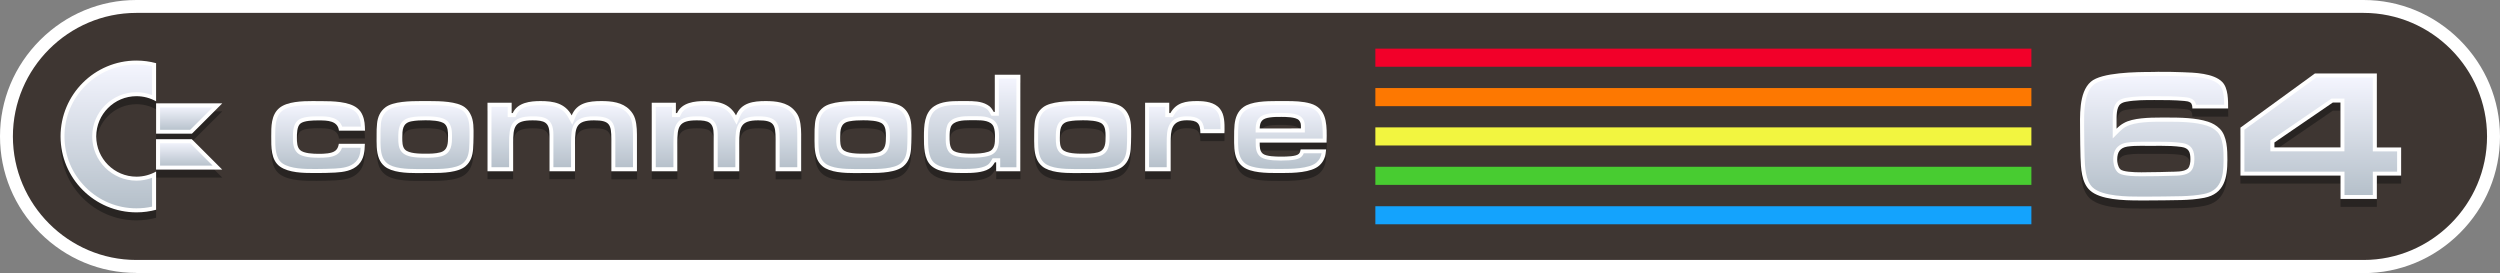<?xml version="1.0" encoding="utf-8"?>
<!-- Generator: Adobe Illustrator 25.4.1, SVG Export Plug-In . SVG Version: 6.00 Build 0)  -->
<svg version="1.1" id="Layer_1" xmlns="http://www.w3.org/2000/svg" xmlns:xlink="http://www.w3.org/1999/xlink" x="0px" y="0px"
	 viewBox="0 0 3839 419.3" style="enable-background:new 0 0 3839 419.3;" xml:space="preserve">
<rect x="0" y="0" width="3839" height="419.3" fill="#808080" stroke="none"/>
<style type="text/css">
	.st0{fill-rule:evenodd;clip-rule:evenodd;fill:#002684;}
	.st1{fill-rule:evenodd;clip-rule:evenodd;fill:#12506F;}
	.st2{fill-rule:evenodd;clip-rule:evenodd;fill:#247A5B;}
	.st3{fill-rule:evenodd;clip-rule:evenodd;fill:#36A346;}
	.st4{fill-rule:evenodd;clip-rule:evenodd;fill:#48CD31;}
	.st5{fill-rule:evenodd;clip-rule:evenodd;fill:#6AD534;}
	.st6{fill-rule:evenodd;clip-rule:evenodd;fill:#8CDD37;}
	.st7{fill-rule:evenodd;clip-rule:evenodd;fill:#AFE63A;}
	.st8{fill-rule:evenodd;clip-rule:evenodd;fill:#D1EE3D;}
	.st9{fill-rule:evenodd;clip-rule:evenodd;fill:#F3F640;}
	.st10{fill-rule:evenodd;clip-rule:evenodd;fill:#F6D730;}
	.st11{fill-rule:evenodd;clip-rule:evenodd;fill:#F9B721;}
	.st12{fill-rule:evenodd;clip-rule:evenodd;fill:#FB9811;}
	.st13{fill-rule:evenodd;clip-rule:evenodd;fill:#FE7801;}
	.st14{fill-rule:evenodd;clip-rule:evenodd;fill:#FE5C13;}
	.st15{fill-rule:evenodd;clip-rule:evenodd;fill:#FE4125;}
	.st16{fill-rule:evenodd;clip-rule:evenodd;fill:#FE2537;}
	.st17{fill-rule:evenodd;clip-rule:evenodd;fill:#14A4FE;}
	.st18{fill-rule:evenodd;clip-rule:evenodd;fill:#21AECB;}
	.st19{fill-rule:evenodd;clip-rule:evenodd;fill:#2EB998;}
	.st20{fill-rule:evenodd;clip-rule:evenodd;fill:#3BC364;}
	.st21{fill-rule:evenodd;clip-rule:evenodd;fill:#24795B;}
	.st22{fill-rule:evenodd;clip-rule:evenodd;fill:#48CC31;}
	.st23{fill-rule:evenodd;clip-rule:evenodd;fill:#6AD434;}
	.st24{fill-rule:evenodd;clip-rule:evenodd;fill:#8BDC37;}
	.st25{fill-rule:evenodd;clip-rule:evenodd;fill:#AEE53A;}
	.st26{fill-rule:evenodd;clip-rule:evenodd;fill:#D0ED3D;}
	.st27{fill-rule:evenodd;clip-rule:evenodd;fill:#F2F540;}
	.st28{fill-rule:evenodd;clip-rule:evenodd;fill:#F5D630;}
	.st29{fill-rule:evenodd;clip-rule:evenodd;fill:#F8B621;}
	.st30{fill-rule:evenodd;clip-rule:evenodd;fill:#FA9711;}
	.st31{fill-rule:evenodd;clip-rule:evenodd;fill:#FD7801;}
	.st32{fill-rule:evenodd;clip-rule:evenodd;fill:#F9500E;}
	.st33{fill-rule:evenodd;clip-rule:evenodd;fill:#F6281C;}
	.st34{fill-rule:evenodd;clip-rule:evenodd;fill:#F20029;}
	.st35{fill:#002684;}
	.st36{fill:#F20029;}
	.st37{fill:#FFFFFF;}
	.st38{fill-rule:evenodd;clip-rule:evenodd;fill:#14A3FD;}
	.st39{fill-rule:evenodd;clip-rule:evenodd;fill:#3E3632;}
	.st40{fill:#282422;}
	.st41{fill:url(#SVGID_1_);}
	.st42{fill:url(#SVGID_00000019658244697152652000000003248004911753227180_);}
	.st43{fill:url(#SVGID_00000052094665358585941070000000657533999188027285_);}
	.st44{fill:url(#SVGID_00000085931071467123729870000004106395383633443767_);}
	.st45{fill:url(#SVGID_00000000935328128357724870000014860771755204207014_);}
	.st46{fill:url(#SVGID_00000016076428963630552400000017684322414713456306_);}
	.st47{fill:url(#SVGID_00000060023721287282931280000002997777736727839363_);}
	.st48{fill:url(#SVGID_00000089546899428600133320000008673575154210545295_);}
	.st49{fill:url(#SVGID_00000016035129759926728130000017746997842417823137_);}
	.st50{fill:url(#SVGID_00000168799963015372810060000007111576529997502339_);}
	.st51{fill:url(#SVGID_00000142861333827060398100000013884507113671904433_);}
	.st52{fill:url(#SVGID_00000041978809783320520830000002444974205175409592_);}
	.st53{fill:url(#SVGID_00000036966764401079351000000012664945709371858848_);}
	.st54{fill:url(#SVGID_00000085930465635161428230000007872199127459435693_);}
	.st55{fill:url(#SVGID_00000015335800308674019350000011909060474773026751_);}
	.st56{fill:url(#SVGID_00000042699971030785256660000007099055576224947647_);}
	.st57{fill:url(#SVGID_00000115498941681648639270000007160270837400864898_);}
	.st58{fill:url(#SVGID_00000133513650669943139170000003102529627682406576_);}
	.st59{fill:url(#SVGID_00000026122811862955014980000002565611167397238444_);}
	.st60{fill:url(#SVGID_00000030473167171905000360000005339466049449207221_);}
	.st61{fill:url(#SVGID_00000172428895577874344130000000621383456873671602_);}
	.st62{fill:url(#SVGID_00000116230048253784540650000000300223099237409967_);}
	.st63{fill:url(#SVGID_00000166646792902750717330000002980596751970562446_);}
	.st64{fill:url(#SVGID_00000173121390130532810320000017990287815121557146_);}
	.st65{fill:url(#SVGID_00000147210968039927262180000002417114243365274767_);}
	.st66{fill:url(#SVGID_00000143593984930957310540000013598227230637705610_);}
	.st67{fill:url(#SVGID_00000127007416765092689430000000471684304455795622_);}
	.st68{fill:url(#SVGID_00000091718192139790585030000009427343579665583762_);}
	.st69{fill:url(#SVGID_00000107569092627963732520000002870103251342453177_);}
	.st70{fill-rule:evenodd;clip-rule:evenodd;fill:#FFFFFF;}
	.st71{fill:url(#SVGID_00000159455447408720840460000003765285072060015537_);}
	.st72{fill:url(#SVGID_00000017486736064462233990000012703936998850210704_);}
	.st73{fill:url(#SVGID_00000000215668688073640500000012973672104125836450_);}
	.st74{fill:url(#SVGID_00000034803878721887355340000009916977940209349257_);}
	.st75{fill:url(#SVGID_00000076570587181939686700000018105175326399456912_);}
	.st76{fill:url(#SVGID_00000049209292036475844290000014852566015479783304_);}
	.st77{fill:url(#SVGID_00000025400956061719367160000007943163238514748058_);}
	.st78{fill:url(#SVGID_00000066487909424374258390000001480835447082319037_);}
	.st79{fill:url(#SVGID_00000095315653266816586000000002902483709534701747_);}
	.st80{fill:url(#SVGID_00000130639016763246570490000008444555172675363223_);}
	.st81{fill:url(#SVGID_00000002370554988301449390000003143480892943282308_);}
	.st82{fill:url(#SVGID_00000116217489233512279000000015848033205480044194_);}
	.st83{fill:url(#SVGID_00000181075728276443755610000006054940792690644380_);}
	.st84{fill:url(#SVGID_00000058551080515025715420000013714349012008840588_);}
	.st85{fill:url(#SVGID_00000008121145479305728940000013840298272196798892_);}
	.st86{fill:url(#SVGID_00000134241117018894352950000005471825347751231912_);}
	.st87{fill:url(#SVGID_00000075125431332494252510000015866724876271206041_);}
	.st88{fill:url(#SVGID_00000112617050629666289690000006396162870447908262_);}
	.st89{fill:url(#SVGID_00000021838520339956497880000001912974370006109324_);}
	.st90{fill:url(#SVGID_00000080199928877602186090000007969567237067442844_);}
	.st91{fill:url(#SVGID_00000037692680216777713130000015500146212562079420_);}
	.st92{fill:url(#SVGID_00000156572012886952274270000015188865903774961805_);}
	.st93{fill:url(#SVGID_00000023283265746442512250000008479364224357778603_);}
	.st94{fill:url(#SVGID_00000094611074346391601710000012181244787894175905_);}
	.st95{fill:url(#SVGID_00000119833920761872598590000003394063008256272317_);}
	.st96{fill:url(#SVGID_00000060013761401896145720000016606668429833402756_);}
	.st97{fill:url(#SVGID_00000161610625255738031940000012688269423315553453_);}
	.st98{fill:url(#SVGID_00000165949340924549697500000001432013962445106875_);}
	.st99{fill:url(#SVGID_00000070097475329551346660000005614385499061192075_);}
	.st100{fill:#0F2166;}
	.st101{fill:#FD2537;}
</style>
<g>
	<g>
		<g>
			<path class="st70" d="M209.5,419.1c-55.8,0-108.4-21.9-148.1-61.6C21.9,317.9,0,265.3,0,209.5S21.9,101.2,61.6,61.5
				C101.3,21.9,153.8,0,209.5,0h3419.8c55.8,0,108.4,21.9,148.1,61.6s61.6,92.3,61.6,148.1s-21.9,108.4-61.6,148.1
				c-39.7,39.7-92.3,61.6-148.1,61.6H209.5V419.1z"/>
			<path id="path5_00000055697817326251641040000009980549056664600993_" class="st39" d="M3629.4,19.8
				c104.4,0,189.7,85.4,189.7,189.7l0,0c0,104.4-85.4,189.7-189.7,189.7H209.5c-104.4,0-189.7-85.4-189.7-189.7l0,0
				c0-104.4,85.4-189.7,189.7-189.7L3629.4,19.8L3629.4,19.8z"/>
			<g>
				<polygon id="polygon7_00000141413584445773947190000000301444524812215435_" class="st34" points="2112,74.7 2112,74.7 
					3119.4,74.7 3119.4,102.5 2112,102.5 				"/>
				<polygon class="st31" points="2112,135.2 2112,135.2 3119.4,135.2 3119.4,163 2112,163 				"/>
				<polygon class="st27" points="2112,195.6 2112,195.6 3119.4,195.6 3119.4,223.4 2112,223.4 				"/>
				<polygon class="st22" points="2112,256.1 2112,256.1 3119.4,256.1 3119.4,283.9 2112,283.9 				"/>
				<polygon id="polygon15_00000021829752379904631570000007853972765542602407_" class="st38" points="2112,316.7 2112,316.7 
					3119.4,316.7 3119.4,344.4 2112,344.4 				"/>
			</g>
		</g>
		<g>
			<path class="st40" d="M520.5,212.7c-1.8-16.2-19.8-15.8-32.4-15.8c-6.9,0-21.3,0.2-26.9,4.9c-5.3,4.4-5.3,16-5.3,22.2
				c0,6,0.2,14,4.9,18.4c5.6,5.3,20.9,5.8,28,5.8c4.9,0,9.6,0,14.4-0.7c9.8-1.3,15.6-4.2,17.1-14.7h40c-0.4,11.8-1.1,23.1-9.8,32
				c-9.1,9.6-23.1,11.6-35.8,12.2c-9.6,0.4-18.9,0.7-28.4,0.7c-17.1,0-41.6,0.4-56.2-9.8c-14.2-10-13.6-30.9-13.6-46.2
				c0-15.1-0.2-33.1,12.4-43.8c13.8-11.6,42.5-10.7,59.3-10.7c16.9,0,46.2-0.7,60.2,10.7c3.8,3.1,6.2,6.2,8.2,10.9
				c3.3,7.8,3.6,15.3,3.8,23.8L520.5,212.7L520.5,212.7z"/>
			<path class="st40" d="M726.6,241.1c-0.9,10.2-3.6,19.3-11.6,26.2c-13.6,11.8-45.6,10.4-62.2,10.4c-17.3,0-48,1.6-62.2-10.4
				c-4-3.3-6.4-6.9-8.4-11.6c-4.4-10.9-3.8-24.7-3.8-36.2c0-5.8,0-11.8,0.7-17.6c0.9-10,4.7-18.9,12.9-25.1
				c13.3-10.2,45.1-9.6,60.9-9.6c16,0,47.3-0.7,60.9,9.6c3.8,2.9,6.2,5.8,8.4,10c5.8,10.2,5.1,23.3,5.1,34.7
				C727.3,228,727.1,234.7,726.6,241.1z M683.1,202.7c-5.8-5.6-22.7-5.8-30-5.8c-7.1,0-14.4,0.2-21.3,1.6c-13.8,2.7-14,13.3-14,25.3
				c0,5.8-0.2,13.6,4,18c6,6.4,23.3,6.4,31.3,6.4c7.6,0,15.6,0,22.9-2c12.2-3.3,12-14.4,12-25.3C688,214.9,687.7,207.1,683.1,202.7z
				"/>
			<path class="st40" d="M938.8,275.2v-49.1c0-22.7-2.4-29.1-26.7-29.1c-27.1,0-29.1,10.7-29.1,34.9v43.3h-39.3v-49.1v-7.3
				c0-19.1-8.2-21.8-26-21.8c-28,0-29.8,10-29.8,34.9v43.3h-39.3V170.1h37.1v15.8h1.8c7.3-16.2,26.9-18.4,42.7-18.4
				c20,0,37.6,3.3,47.8,22c8-19.6,26.7-22,45.6-22c15.3,0,32.4,1.8,43.6,13.6c3.8,4,6.7,8.2,8.2,13.6c3.1,10.2,2.9,21.1,2.9,31.6
				v49.1h-39.5V275.2z"/>
			<path class="st40" d="M1191.1,275.2v-49.1c0-22.7-2.4-29.1-26.7-29.1c-27.1,0-29.1,10.7-29.1,34.9v43.3H1096v-49.1v-7.3
				c0-19.1-8.2-21.8-26-21.8c-28,0-29.8,10-29.8,34.9v43.3h-39.3V170.1h37.1v15.8h1.8c7.3-16.2,26.9-18.4,42.7-18.4
				c20,0,37.6,3.3,47.8,22c8-19.6,26.7-22,45.6-22c15.3,0,32.4,1.8,43.6,13.6c3.8,4,6.7,8.2,8.2,13.6c3.1,10.2,2.9,21.1,2.9,31.6
				v49.1h-39.5V275.2z"/>
			<path class="st40" d="M1399.1,241.1c-0.9,10.2-3.6,19.3-11.6,26.2c-13.6,11.8-45.6,10.4-62.2,10.4c-17.3,0-48,1.6-62.2-10.4
				c-4-3.3-6.4-6.9-8.4-11.6c-4.4-10.9-3.8-24.7-3.8-36.2c0-5.8,0-11.8,0.7-17.6c0.9-10,4.7-18.9,12.9-25.1
				c13.3-10.2,45.1-9.6,60.9-9.6c16,0,47.3-0.7,60.9,9.6c3.8,2.9,6.2,5.8,8.4,10c5.8,10.2,5.1,23.3,5.1,34.7
				C1399.7,228,1399.5,234.7,1399.1,241.1z M1355.5,202.7c-5.8-5.6-22.7-5.8-30-5.8c-7.1,0-14.4,0.2-21.3,1.6
				c-13.8,2.7-14,13.3-14,25.3c0,5.8-0.2,13.6,4,18c6,6.4,23.3,6.4,31.3,6.4c7.6,0,15.6,0,22.9-2c12.2-3.3,12-14.4,12-25.3
				C1360.4,214.9,1360.2,207.1,1355.5,202.7z"/>
			<path class="st40" d="M1529.8,275.2v-13.8h-2c-2.7,4.4-4.7,7.3-9.1,10c-9.8,6-26.2,6.4-37.3,6.4c-16.2,0-38.2,0.2-51.1-11.1
				c-11.6-10.2-11.3-30.4-11.3-44.7c0-16.4,0.4-36.4,15.6-46.7c13.3-8.9,32-8,47.3-8c11.6,0,24.2-0.2,34.4,5.8
				c5.1,2.9,6.9,5.8,9.8,10.9h1.6V127h39.3v148.2L1529.8,275.2L1529.8,275.2z M1525.8,206.7c-4.7-10.7-21.6-9.8-31.1-9.8
				c-9.8,0-29.6-1.1-34.4,10c-1.8,4.4-2,10.2-2,14.9c0,6.2-0.2,15.8,4.4,20.7c5.3,5.8,22.4,5.8,29.6,5.8c8,0,17.8-0.4,25.3-2.9
				c10.7-3.3,10.4-13.6,10.4-23.1C1528,217.4,1527.8,211.4,1525.8,206.7z"/>
			<path class="st40" d="M1736.4,241.1c-0.9,10.2-3.6,19.3-11.6,26.2c-13.6,11.8-45.6,10.4-62.2,10.4c-17.3,0-48,1.6-62.2-10.4
				c-4-3.3-6.4-6.9-8.4-11.6c-4.4-10.9-3.8-24.7-3.8-36.2c0-5.8,0-11.8,0.7-17.6c0.9-10,4.7-18.9,12.9-25.1
				c13.3-10.2,45.1-9.6,60.9-9.6c16,0,47.3-0.7,60.9,9.6c3.8,2.9,6.2,5.8,8.4,10c5.8,10.2,5.1,23.3,5.1,34.7
				C1737.1,228,1736.8,234.7,1736.4,241.1z M1692.8,202.7c-5.8-5.6-22.7-5.8-30-5.8c-7.1,0-14.4,0.2-21.3,1.6
				c-13.8,2.7-14,13.3-14,25.3c0,5.8-0.2,13.6,4,18c6,6.4,23.3,6.4,31.3,6.4c7.6,0,15.6,0,22.9-2c12.2-3.3,12-14.4,12-25.3
				C1697.7,214.9,1697.5,207.1,1692.8,202.7z"/>
			<path class="st40" d="M1880.2,216.7h-36.9c0-15.6-5.1-19.8-20.7-19.8c-24.2,0-24.9,15.3-24.9,34.7v43.6h-39.3V170.1h37.1v15.8
				h1.8c9.1-16.2,23.8-18.4,40.9-18.4c12.2,0,26.9,1.6,35.1,11.8c7.3,9.1,7.1,22.2,7.1,33.3C1880.4,213.8,1880.2,215.4,1880.2,216.7
				z"/>
			<path class="st40" d="M2037,231.1h-102.6c0,6-0.2,12.9,4.9,17.1c5.3,4.2,20.2,4.4,26.7,4.4c6.4,0,24.4,0.2,28.7-4.4
				c1.8-1.8,2.2-4.2,2.7-6.7h39.1c-0.9,10-2.9,17.8-10.4,24.7c-13.6,12.2-46,11.6-63.1,11.6c-15.6,0-41.6,0.2-54.5-9.8
				c-4-3.1-6.7-6.7-8.9-11.1c-4.9-10.2-4.4-22.9-4.4-33.8c0-6.7,0-13.3,0.7-19.8c1.1-10.7,4.7-20.2,13.6-26.7
				c13.8-10,41.3-9.3,57.6-9.3c14.9,0,31.1-0.4,45.6,3.8c23.3,6.9,24.9,28.2,24.9,49.3C2037.3,224,2037.3,227.6,2037,231.1z
				 M1997.7,207.1c0-4-0.2-7.1-3.1-10.2c-4.7-5.1-20.7-5.1-27.1-5.1c-6,0-12,0-17.8,0.9c-11.1,1.6-15.1,5.8-15.3,16.9h63.3V207.1z"
				/>
		</g>
		<g>
			<path class="st40" d="M3366.6,179c0-2.9-0.3-6.9-2.9-9c-2.6-2-6.6-2.3-9.5-2.6c-15-1.4-30.6-1.4-45.9-1.4
				c-14.2,0-29.5,0-43.3,2.6c-3.2,0.6-6.1,1.4-8.7,3.5c-6.6,5.2-6.1,19.7-6.1,27.2v7.5v3.2c3.5-3.5,6.9-6.4,11.3-8.7
				c16.2-9.2,48.5-8.4,66.8-8.4c19.7,0,43.6,0.3,62.4,6.4c6.9,2.3,12.7,5.5,17.9,10.7c11.6,11.3,11.8,32.9,11.8,48
				c0,27.5-4.6,52-35.3,58.1c-11.8,2.3-24,3.2-35.8,3.5c-17.3,0.3-34.4,0.6-51.7,0.6c-24.3,0-69.6,1.4-88.1-15.3
				c-13.3-11.8-14.2-35-14.7-51.4c-0.3-12.7-0.6-25.7-0.6-38.4c0-23.1-2.6-60.7,16.5-77.2c18.2-15.9,80.3-15,103.2-15
				c12.7,0,25.4,0,38.1,0.6c17.6,0.6,47.4,1.4,60.7,15c9.2,9.5,9,28.3,9,40.7h-55.1V179z M3349.9,238c-15.6-2.3-32.4-1.7-48.3-1.7
				c-11.6,0-23.4-0.6-35,1.2c-11.3,1.7-15.6,8.7-15.6,19.7c0,4.9,1.2,11.3,4.6,15c5.8,6.1,38.4,4.6,45.9,4.6
				c10.1,0,19.9-0.3,30.1-0.6c7.2-0.3,22,0.6,27.7-4.9c3.5-3.5,4-9.8,4-14.4C3363.5,246.1,3361.2,239.7,3349.9,238z"/>
			<path class="st40" d="M3649.9,281.9v35.8h-55.8v-35.8h-153.7v-73.7l114.4-83.2h95.1v113.6h37.3v43.3H3649.9z M3594.1,169.9h-11.8
				l-89.6,61.3v7.5h101.4L3594.1,169.9L3594.1,169.9z"/>
		</g>
		<g>
			<path class="st40" d="M147.8,221.8c0-34.1,27.7-61.8,61.8-61.8c10.9,0,21.2,2.9,30.1,7.9v-58.7c-9.6-2.6-19.7-4-30.1-4
				C145.2,105.3,93,157.5,93,221.8s52.2,116.6,116.6,116.6c10.4,0,20.5-1.4,30.1-4v-58.7c-8.9,5-19.2,7.9-30.1,7.9
				C175.4,283.6,147.8,255.9,147.8,221.8z"/>
			<polygon class="st40" points="239.7,217.5 294.6,217.5 341.3,171 239.7,171 			"/>
			<polygon class="st40" points="239.7,226 239.7,272.7 341.3,272.7 294.6,226 			"/>
		</g>
		<g>
			<g>
				
					<linearGradient id="SVGID_1_" gradientUnits="userSpaceOnUse" x1="-7669.022" y1="-7417.575" x2="-7669.022" y2="-7313.205" gradientTransform="matrix(1 0 0 -1 8157.374 -7154.95)">
					<stop  offset="0" style="stop-color:#B4BFC9"/>
					<stop  offset="1" style="stop-color:#F5F6FF"/>
				</linearGradient>
				<path class="st41" d="M482,262.5c-13.8,0-37,0-50.3-9.2c-12.3-8.7-12.3-27-12.2-41.7v-2.7c0-14.6,0-31.1,11.4-40.7
					c11.9-10,37.7-10,50.1-10c1.3,0,6.2,0,7.3,0h5.7c13.1,0,40.3,0,52.6,10c3.5,2.9,5.6,5.6,7.3,9.7c2.7,6.4,3.2,12.6,3.4,19.5H523
					c-3.6-15.8-21.9-15.8-33-15.8h-2c-9.5,0-22.9,0.6-28.9,5.6c-6.4,5.4-6.4,17.9-6.4,24.6c0,7.3,0.5,15.5,5.8,20.7
					c4.6,4.4,14.7,6.6,30.1,6.6c5,0,9.8,0,14.9-0.7c9.7-1.3,16.8-4.4,19.2-14.6h34.3c-0.5,11.1-1.9,19.8-8.8,26.8
					c-8.4,8.8-21.8,10.7-33.8,11.3c-9.6,0.4-18.9,0.7-28.3,0.7L482,262.5z"/>
				<path class="st37" d="M480.9,161.3c1.3,0,2.6,0,3.9,0c1.2,0,2.3,0,3.4,0c0.9,0,1.8,0,2.7,0c1,0,2,0,3,0c12.7,0,39.1,0,50.7,9.3
					c3.2,2.6,4.9,4.9,6.5,8.6c2.1,4.9,2.8,9.9,3.1,15.2h-28.8c-2.2-6.3-7-10.9-14-13.3c-6.6-2.3-14.1-2.5-21.3-2.5h-1h-1
					c-10.8,0-24.2,0.7-30.8,6.3c-7.5,6.3-7.5,19.2-7.5,26.9c0,5.7,0,16.4,6.8,22.9c5.2,5,15.8,7.5,32.2,7.5c4.9,0,10,0,15.3-0.7
					c8.5-1.2,17.5-3.9,21.1-14.6h28.7c-0.6,9.1-2.2,15.9-7.7,21.6l0,0l0,0c-7.7,8-20.3,9.7-31.6,10.3c-9.6,0.4-18.8,0.7-28.2,0.7
					h-2.1h-2.2c-13.5,0-36,0-48.5-8.7c-11-7.7-11-25.2-11-39.2v-2v-0.8c0-13.9,0-29.7,10.3-38.3
					C443.9,161.3,468.9,161.3,480.9,161.3 M480.9,155.2c-17,0-40.1,0.7-52,10.7c-12.7,10.7-12.4,28.7-12.4,43.8
					c0,15.3-0.7,36.2,13.6,46.2c13.5,9.4,35.3,9.8,52,9.8c1.4,0,2.9,0,4.2,0c9.6,0,18.9-0.2,28.4-0.7c12.7-0.7,26.7-2.7,35.8-12.2
					c8.7-8.9,9.3-20.2,9.8-32h-40c-1.6,10.4-7.3,13.3-17.1,14.7c-4.9,0.7-9.6,0.7-14.4,0.7c-7.1,0-22.4-0.4-28-5.8
					c-4.7-4.4-4.9-12.4-4.9-18.4c0-6.2,0-17.8,5.3-22.2c5.6-4.7,20-4.9,26.9-4.9c0.7,0,1.3,0,2,0c12.5,0,28.7,0.4,30.4,15.8h40
					c-0.2-8.4-0.4-16-3.8-23.8c-2-4.7-4.4-7.8-8.2-10.9c-12.5-10.1-37.4-10.7-54.5-10.7c-2,0-3.9,0-5.7,0
					C486,155.2,483.5,155.2,480.9,155.2L480.9,155.2z"/>
			</g>
			<g>
				
					<linearGradient id="SVGID_00000027567213960636534850000014508222382515056528_" gradientUnits="userSpaceOnUse" x1="-7504.477" y1="-7417.54" x2="-7504.477" y2="-7313.169" gradientTransform="matrix(1 0 0 -1 8157.374 -7154.95)">
					<stop  offset="0" style="stop-color:#B4BFC9"/>
					<stop  offset="1" style="stop-color:#F5F6FF"/>
				</linearGradient>
				<path style="fill:url(#SVGID_00000027567213960636534850000014508222382515056528_);" d="M640.7,262.6c-17,0-37.8-1.1-48.1-9.8
					c-3.4-2.9-5.7-6-7.6-10.4c-3.7-9-3.6-20.7-3.5-31c0-1.4,0-2.7,0-4c0-5.7,0-11.6,0.6-17.2c0.9-10.1,4.8-17.8,11.7-23
					c11.7-8.9,40.7-8.9,53-8.9h6h6.1c12.3,0,41.1,0,53,9c3.4,2.6,5.6,5.1,7.6,9c4.9,8.6,4.8,20,4.8,30c0,1.1,0,2.2,0,3.2
					c0,6.5-0.2,13-0.7,19.3c-1,11.4-4.1,18.6-10.5,24.1c-9.9,8.6-31.8,9.8-49.6,9.8c-2.1,0-4,0-5.9,0c-1.7,0-3.2,0-4.7,0
					c-1.7,0-3.5,0-5.4,0C645.3,262.5,643,262.6,640.7,262.6z M653.1,181.6c-6.7,0-14.6,0.2-21.9,1.6c-16.5,3.2-16.5,16.6-16.5,28.3
					v0.8c0,6,0,14.2,4.8,19.3c6.9,7.4,24.9,7.4,33.6,7.4c7.9,0,16,0,23.7-2.1c14.3-3.9,14.3-17.1,14.3-27.7v-0.6
					c0-7.2-0.5-15.3-5.8-20.4C679,182.3,663.9,181.6,653.1,181.6z"/>
				<path class="st37" d="M658.9,161.3c12,0,40.1,0,51.1,8.3c3.1,2.3,5,4.6,6.7,8v0.1v0.1c4.4,7.9,4.4,18.3,4.3,28.4
					c0,1.1,0,2.2,0,3.2c0,6.4-0.2,12.8-0.6,19.1c-0.9,10.6-3.8,17.2-9.5,22.1c-10.3,9-36.5,9-47.6,9c-2.1,0-4,0-5.9,0
					c-1.7,0-3.2,0-4.7,0c-1.7,0-3.5,0-5.5,0c-2.1,0-4.4,0-6.7,0c-16.5,0-36.6-1-46.2-9.1c-3-2.5-5-5.2-6.7-9.2
					c-3.5-8.5-3.4-19.8-3.3-29.8c0-1.4,0-2.7,0-4.1c0-5.6,0-11.4,0.6-16.9v-0.1v-0.1c0.8-9.3,4.3-16.1,10.5-20.8
					c10.8-8.3,39.1-8.3,51.1-8.3c1.1,0,2.2,0,3.3,0c1,0,1.9,0,2.7,0c0.9,0,1.8,0,2.8,0C656.7,161.3,657.8,161.3,658.9,161.3
					L658.9,161.3 M617.3,233.8c6.9,7.4,21.3,8.4,35.8,8.4c7.7,0,16.4,0,24.5-2.2c16.5-4.5,16.5-19.6,16.5-30.7v-0.6
					c0-5.7,0-16.2-6.8-22.6c-5.4-5.2-15.9-7.5-34.2-7.5c-6.9,0-14.9,0.2-22.5,1.7c-19,3.7-19,19.7-19,31.4v0.8
					C611.6,218.9,611.6,227.7,617.3,233.8 M658.9,155.2c-2.2,0-4.2,0-6.1,0c-1.8,0-3.8,0-6,0c-16.8,0-43.1,0.5-54.9,9.6
					c-8.2,6.2-12,15.1-12.9,25.1c-0.7,5.8-0.7,11.8-0.7,17.6c0,11.6-0.7,25.3,3.8,36.2c2,4.7,4.4,8.2,8.4,11.6
					c11.3,9.5,33,10.5,50.1,10.5c4.4,0,8.6-0.1,12.1-0.1c3.1,0,6.7,0,10.6,0c17.3,0,40.6-0.9,51.6-10.5c8-6.9,10.7-16,11.6-26.2
					c0.4-6.4,0.7-13.1,0.7-19.6c0-11.3,0.7-24.4-5.1-34.7c-2.2-4.2-4.7-7.1-8.4-10C701.7,155.7,675.8,155.2,658.9,155.2L658.9,155.2
					z M653.1,236c-8,0-25.3,0-31.3-6.4c-4.2-4.4-4-12.2-4-18c0-12,0.2-22.7,14-25.3c6.9-1.3,14.2-1.6,21.3-1.6
					c7.3,0,24.2,0.2,30,5.8c4.7,4.4,4.9,12.2,4.9,18.2c0,10.9,0.2,22-12,25.3C668.6,236,660.6,236,653.1,236L653.1,236z"/>
			</g>
			<g>
				
					<linearGradient id="SVGID_00000062885764383641191850000005054208527969655983_" gradientUnits="userSpaceOnUse" x1="-7294.021" y1="-7414.876" x2="-7294.021" y2="-7313.305" gradientTransform="matrix(1 0 0 -1 8157.374 -7154.95)">
					<stop  offset="0" style="stop-color:#B4BFC9"/>
					<stop  offset="1" style="stop-color:#F5F6FF"/>
				</linearGradient>
				<path style="fill:url(#SVGID_00000062885764383641191850000005054208527969655983_);" d="M941.9,259.8v-46.1
					c0-22.9-2.7-32.2-29.7-32.2c-30.6,0-32.2,14.4-32.2,38v40.3h-33.3v-53.4c0-23-12.6-24.8-29.1-24.8c-31.3,0-32.8,13.7-32.8,38
					v40.3h-33.2v-99h31v15.8h6.8l0.8-1.8c6.7-14.8,24.8-16.6,39.9-16.6c20.4,0,35.8,3.5,45.1,20.4l3.1,5.6l2.4-5.9
					c6.8-16.7,22-20.1,42.7-20.1c14.6,0,30.9,1.5,41.3,12.6c3.9,4.2,6.2,7.9,7.5,12.3c2.8,9.2,2.8,19.1,2.8,28.7v48L941.9,259.8
					L941.9,259.8z"/>
				<path class="st37" d="M923.5,161.3c13.9,0,29.4,1.4,39.1,11.6c3.6,3.8,5.7,7.2,6.8,11.1l0,0l0,0c2.7,8.7,2.6,18.4,2.6,27.8v2v43
					h-27.1v-43c0-24-3.2-35.2-32.8-35.2c-32.8,0-35.2,16.2-35.2,41v37.2h-27.1v-43v-7.3c0-25.8-15.2-27.9-32.1-27.9
					c-33.5,0-35.9,15.5-35.9,41v37.2h-27.1V164h24.9v9.7v6.1h6.1h1.8h4l1.6-3.6c4.6-10.3,16.1-14.8,37.1-14.8
					c19.3,0,33.9,3.2,42.4,18.8l6.2,11.3l4.9-11.9C889.8,164.4,903.4,161.3,923.5,161.3 M923.5,155.2c-18.9,0-37.6,2.4-45.6,22
					c-10.2-18.7-27.8-22-47.8-22c-15.8,0-35.3,2.2-42.7,18.4h-1.7v-15.8h-37.1v105.2H788v-43.3c0-24.9,1.8-34.9,29.8-34.9
					c17.8,0,26,2.7,26,21.8v7.3v49.1H883v-43.3c0-24.2,2-34.9,29.1-34.9c24.2,0,26.7,6.4,26.7,29.1v49.1h39.3v-49.1
					c0-10.4,0.2-21.3-2.9-31.6c-1.6-5.3-4.4-9.6-8.2-13.6C955.9,157,938.8,155.2,923.5,155.2L923.5,155.2z"/>
			</g>
			<g>
				
					<linearGradient id="SVGID_00000175309260080276409410000001053999748389602227_" gradientUnits="userSpaceOnUse" x1="-7041.694" y1="-7414.876" x2="-7041.694" y2="-7313.305" gradientTransform="matrix(1 0 0 -1 8157.374 -7154.95)">
					<stop  offset="0" style="stop-color:#B4BFC9"/>
					<stop  offset="1" style="stop-color:#F5F6FF"/>
				</linearGradient>
				<path style="fill:url(#SVGID_00000175309260080276409410000001053999748389602227_);" d="M1194.2,259.8v-46.1
					c0-22.9-2.7-32.2-29.7-32.2c-30.6,0-32.2,14.4-32.2,38v40.3h-33.2v-53.4c0-23-12.6-24.8-29.1-24.8c-31.3,0-32.8,13.7-32.8,38
					v40.3H1004v-99h31v15.8h6.8l0.8-1.8c6.7-14.8,24.8-16.6,39.9-16.6c20.4,0,35.8,3.5,45.1,20.4l3.1,5.6l2.4-5.9
					c6.8-16.7,22-20.1,42.7-20.1c14.6,0,30.9,1.5,41.3,12.6c3.9,4.2,6.2,7.9,7.5,12.3c2.8,9.2,2.8,19.1,2.8,28.7v48L1194.2,259.8
					L1194.2,259.8z"/>
				<path class="st37" d="M1175.8,161.3c13.9,0,29.4,1.4,39.1,11.6c3.6,3.8,5.7,7.2,6.8,11.1l0,0l0,0c2.7,8.7,2.6,18.4,2.6,27.8v2
					v43h-27.1v-43c0-24-3.2-35.2-32.8-35.2c-32.8,0-35.2,16.2-35.2,41v37.2h-27.1v-43v-7.3c0-25.8-15.2-27.9-32.1-27.9
					c-33.5,0-35.9,15.5-35.9,41v37.2H1007V164h24.9v9.7v6.1h6.1h1.8h4l1.6-3.6c4.6-10.3,16.1-14.8,37.1-14.8
					c19.3,0,33.9,3.2,42.4,18.8l6.2,11.3l4.9-11.9C1142.1,164.4,1155.7,161.3,1175.8,161.3 M1175.8,155.2c-18.9,0-37.6,2.4-45.6,22
					c-10.2-18.7-27.8-22-47.8-22c-15.8,0-35.3,2.2-42.7,18.4h-1.8v-15.8h-37.1v105.2h39.3v-43.3c0-24.9,1.8-34.9,29.8-34.9
					c17.8,0,26,2.7,26,21.8v7.3v49.1h39.3v-43.3c0-24.2,2-34.9,29.1-34.9c24.2,0,26.7,6.4,26.7,29.1v49.1h39.3v-49.1
					c0-10.4,0.2-21.3-2.9-31.6c-1.6-5.3-4.4-9.6-8.2-13.6C1208.2,157,1191.1,155.2,1175.8,155.2L1175.8,155.2z"/>
			</g>
			<g>
				
					<linearGradient id="SVGID_00000160175490311866026040000002776972919385163707_" gradientUnits="userSpaceOnUse" x1="-6832.07" y1="-7417.54" x2="-6832.07" y2="-7313.169" gradientTransform="matrix(1 0 0 -1 8157.374 -7154.95)">
					<stop  offset="0" style="stop-color:#B4BFC9"/>
					<stop  offset="1" style="stop-color:#F5F6FF"/>
				</linearGradient>
				<path style="fill:url(#SVGID_00000160175490311866026040000002776972919385163707_);" d="M1313.1,262.6c-17,0-37.8-1.1-48.1-9.8
					c-3.4-2.9-5.7-6-7.6-10.4c-3.7-9-3.6-20.7-3.5-31c0-1.4,0-2.7,0-4c0-5.7,0-11.6,0.6-17.2c0.9-10.1,4.8-17.8,11.7-23
					c11.7-8.9,40.7-8.9,53-8.9h6h6.1c12.3,0,41.1,0,53,9c3.4,2.6,5.6,5.1,7.6,9c4.9,8.6,4.8,20,4.8,30c0,1.1,0,2.2,0,3.2
					c0,6.5-0.2,13-0.7,19.3c-1,11.4-4.1,18.6-10.5,24.1c-9.9,8.6-31.8,9.8-49.6,9.8c-2.1,0-4,0-5.9,0c-1.7,0-3.2,0-4.7,0
					c-1.7,0-3.5,0-5.4,0C1317.7,262.5,1315.5,262.6,1313.1,262.6z M1325.5,181.6c-6.7,0-14.6,0.2-21.9,1.6
					c-16.5,3.2-16.5,16.6-16.5,28.3v0.8c0,6,0,14.2,4.8,19.3c6.9,7.4,24.9,7.4,33.6,7.4c7.9,0,16,0,23.7-2.1
					c14.3-3.9,14.3-17.1,14.3-27.7v-0.6c0-7.2-0.5-15.3-5.8-20.4C1351.4,182.3,1336.3,181.6,1325.5,181.6z"/>
				<path class="st37" d="M1331.4,161.3c12,0,40.1,0,51.1,8.3c3.1,2.3,5,4.6,6.7,8v0.1v0.1c4.4,7.9,4.4,18.3,4.3,28.4
					c0,1.1,0,2.2,0,3.2c0,6.4-0.2,12.8-0.6,19.1c-0.9,10.6-3.8,17.2-9.5,22.1c-10.3,9-36.5,9-47.6,9c-2.1,0-4,0-5.9,0
					c-1.7,0-3.2,0-4.7,0c-1.7,0-3.5,0-5.5,0c-2.1,0-4.4,0-6.7,0c-16.5,0-36.6-1-46.2-9.1c-3-2.5-5-5.2-6.7-9.2
					c-3.5-8.5-3.4-19.8-3.3-29.8c0-1.4,0-2.7,0-4.1c0-5.6,0-11.4,0.6-16.9v-0.1v-0.1c0.8-9.3,4.3-16.1,10.5-20.8
					c10.8-8.3,39.1-8.3,51.1-8.3c1.1,0,2.2,0,3.3,0c1,0,1.9,0,2.7,0c0.9,0,1.8,0,2.8,0C1329.1,161.3,1330.2,161.3,1331.4,161.3
					L1331.4,161.3 M1289.7,233.8c6.9,7.4,21.3,8.4,35.8,8.4c7.7,0,16.4,0,24.5-2.2c16.5-4.5,16.5-19.6,16.5-30.7v-0.6
					c0-5.7,0-16.2-6.8-22.6c-5.4-5.2-15.9-7.5-34.2-7.5c-6.9,0-14.9,0.2-22.5,1.7c-19,3.7-19,19.7-19,31.4v0.8
					C1284,218.9,1284,227.7,1289.7,233.8 M1331.4,155.2c-2.2,0-4.2,0-6.1,0c-1.8,0-3.8,0-6,0c-16.8,0-43.1,0.5-54.9,9.6
					c-8.2,6.2-12,15.1-12.9,25.1c-0.7,5.8-0.7,11.8-0.7,17.6c0,11.6-0.7,25.3,3.8,36.2c2,4.7,4.4,8.2,8.4,11.6
					c11.3,9.5,33,10.5,50.1,10.5c4.4,0,8.6-0.1,12.1-0.1c3.1,0,6.7,0,10.6,0c17.3,0,40.6-0.9,51.6-10.5c8-6.9,10.7-16,11.6-26.2
					c0.4-6.4,0.7-13.1,0.7-19.6c0-11.3,0.7-24.4-5.1-34.7c-2.2-4.2-4.7-7.1-8.4-10C1374.2,155.7,1348.3,155.2,1331.4,155.2
					L1331.4,155.2z M1325.5,236c-8,0-25.3,0-31.3-6.4c-4.2-4.4-4-12.2-4-18c0-12,0.2-22.7,14-25.3c6.9-1.3,14.2-1.6,21.3-1.6
					c7.3,0,24.2,0.2,30,5.8c4.7,4.4,4.9,12.2,4.9,18.2c0,10.9,0.2,22-12,25.3C1341.1,236,1333.1,236,1325.5,236L1325.5,236z"/>
			</g>
			<g>
				
					<linearGradient id="SVGID_00000060719991253995892650000008083333390761353627_" gradientUnits="userSpaceOnUse" x1="-6664.452" y1="-7417.575" x2="-6664.452" y2="-7272.816" gradientTransform="matrix(1 0 0 -1 8157.374 -7154.95)">
					<stop  offset="0" style="stop-color:#B4BFC9"/>
					<stop  offset="1" style="stop-color:#F5F6FF"/>
				</linearGradient>
				<path style="fill:url(#SVGID_00000060719991253995892650000008083333390761353627_);" d="M1479.5,262.5c-15,0-35.5,0-47.2-10.4
					c-10.3-9.1-10.3-27.9-10.3-41.6v-0.8c0-18.2,1.1-35.3,14.2-44.1c10.4-6.9,24.9-7.5,37.7-7.5c1.4,0,2.7,0,4,0s2.6,0,3.9,0h2.4
					c9.5,0,21.4,0,30.5,5.4c4.4,2.5,5.9,4.8,8.7,9.8l0.9,1.6h6.4v-57.1h33.2v142.1h-31v-13.8h-6.8l-0.9,1.5c-2.6,4.4-4.3,6.7-8.1,9
					c-9.8,6-28,6-35.8,6L1479.5,262.5z M1489,181.6c-7.9,0-26.4,0-31.6,11.9v0.1c-2,4.9-2.2,10.8-2.2,16v0.8c0,6.5,0,16.4,5.3,22
					c5.5,5.9,19.1,6.7,31.8,6.7c7.3,0,17.9-0.3,26.3-3c12.6-3.9,12.6-15.9,12.6-25.5V210c0-5.4-0.3-11.7-2.5-16.8
					c-5.1-11.7-21.5-11.7-29.4-11.7c-0.8,0-1.7,0-2.4,0c-0.7,0-1.4,0-2,0c-0.8,0-1.6,0-2.4,0C1491.2,181.6,1490.2,181.6,1489,181.6z
					"/>
				<path class="st37" d="M1560.8,120.9v136h-24.9v-7.7V243h-6.1h-2h-3.5l-1.8,3c-2.4,4-3.8,6-7,7.9l0,0l0,0
					c-9,5.5-26.6,5.5-34.1,5.5h-0.9h-0.9c-13.7,0-34.3,0-45.2-9.6c-9.3-8.2-9.3-26.2-9.3-39.3v-0.8c0-17.3,1-33.6,12.8-41.6
					c9.7-6.5,23.1-7,36-7c1.4,0,2.7,0,4,0s2.6,0,3.9,0h1.2h1.2c9.2,0,20.5,0,29,4.9l0,0l0,0c3.7,2.1,4.8,3.8,7.5,8.6l1.8,3.1h3.6
					h1.6h6.1v-6.1v-51h27 M1458.2,234.4c6.3,6.8,20.1,7.7,34,7.7c7.5,0,18.4-0.3,27.2-3.2c14.7-4.6,14.7-18.9,14.7-28.4v-0.6
					c0-5.8-0.3-12.4-2.7-18c-5.9-13.5-23.7-13.5-32.2-13.5c-0.8,0-1.7,0-2.5,0c-0.7,0-1.4,0-2,0c-0.8,0-1.6,0-2.4,0
					c-1,0-2.1,0-3.2,0c-8.5,0-28.4,0-34.4,13.7v0.1v0.1c-2.1,5.4-2.4,11.7-2.4,17.2v0.8C1452.1,217.4,1452.1,228,1458.2,234.4
					 M1566.9,114.8h-39.3v57.1h-1.6c-2.9-5.1-4.7-8-9.8-10.9c-9.5-5.6-21.2-5.8-32.1-5.8c-0.8,0-1.6,0-2.4,0c-2.6,0-5.2,0-7.9,0
					c-13.5,0-28.3,0.6-39.4,8c-15.1,10.2-15.6,30.2-15.6,46.7c0,14.2-0.2,34.5,11.3,44.7c12.4,10.9,33.3,11.1,49.3,11.1
					c0.6,0,1.2,0,1.9,0c11.1,0,27.6-0.4,37.3-6.4c4.4-2.7,6.4-5.6,9.1-10h2v13.7h37.1L1566.9,114.8L1566.9,114.8z M1492.2,236
					c-7.1,0-24.2,0-29.6-5.8c-4.7-4.9-4.4-14.4-4.4-20.7c0-4.7,0.2-10.4,2-14.9c4.1-9.3,18.5-10,28.8-10c2.1,0,4,0,5.6,0
					c1.4,0,2.9,0,4.5,0c9.6,0,22.6,0.7,26.6,9.8c2,4.7,2.2,10.7,2.2,15.6c0,9.6,0.2,19.8-10.4,23.1
					C1510,235.6,1500.2,236,1492.2,236L1492.2,236z"/>
			</g>
			<g>
				
					<linearGradient id="SVGID_00000166659301643804405820000016357460958913969071_" gradientUnits="userSpaceOnUse" x1="-6494.667" y1="-7417.54" x2="-6494.667" y2="-7313.169" gradientTransform="matrix(1 0 0 -1 8157.374 -7154.95)">
					<stop  offset="0" style="stop-color:#B4BFC9"/>
					<stop  offset="1" style="stop-color:#F5F6FF"/>
				</linearGradient>
				<path style="fill:url(#SVGID_00000166659301643804405820000016357460958913969071_);" d="M1650.5,262.6c-17,0-37.8-1.1-48.1-9.8
					c-3.4-2.9-5.7-6-7.6-10.4c-3.7-9-3.6-20.7-3.5-31c0-1.4,0-2.7,0-4c0-5.7,0-11.6,0.6-17.2c0.9-10.1,4.8-17.8,11.7-23
					c11.7-8.9,40.7-8.9,53-8.9h6h6.1c12.3,0,41.1,0,53,9c3.4,2.6,5.6,5.1,7.6,9c4.9,8.6,4.8,20,4.8,30c0,1.1,0,2.2,0,3.2
					c0,6.5-0.2,13-0.7,19.3c-1,11.4-4.1,18.6-10.5,24.1c-9.9,8.6-31.8,9.8-49.6,9.8c-2.1,0-4,0-5.9,0c-1.7,0-3.2,0-4.7,0
					c-1.7,0-3.5,0-5.4,0C1655,262.5,1652.8,262.6,1650.5,262.6z M1662.8,181.6c-6.7,0-14.6,0.2-21.9,1.6
					c-16.5,3.2-16.5,16.6-16.5,28.3v0.8c0,6,0,14.2,4.8,19.3c6.9,7.4,24.9,7.4,33.6,7.4c7.9,0,16,0,23.7-2.1
					c14.3-3.9,14.3-17.1,14.3-27.7v-0.6c0-7.2-0.5-15.3-5.8-20.4C1688.8,182.3,1673.7,181.6,1662.8,181.6z"/>
				<path class="st37" d="M1668.7,161.3c12,0,40.1,0,51.1,8.3c3.1,2.3,5,4.6,6.7,8v0.1v0.1c4.4,7.9,4.4,18.3,4.3,28.4
					c0,1.1,0,2.2,0,3.2c0,6.4-0.2,12.8-0.6,19.1c-0.9,10.6-3.8,17.2-9.5,22.1c-10.3,9-36.5,9-47.6,9c-2.1,0-4,0-5.9,0
					c-1.7,0-3.2,0-4.7,0c-1.7,0-3.5,0-5.5,0c-2.1,0-4.4,0-6.7,0c-16.5,0-36.6-1-46.2-9.1c-3-2.5-5-5.2-6.7-9.2
					c-3.5-8.5-3.4-19.8-3.3-29.8c0-1.4,0-2.7,0-4.1c0-5.6,0-11.4,0.6-16.9v-0.1v-0.1c0.8-9.3,4.3-16.1,10.5-20.8
					c10.8-8.3,39.1-8.3,51.1-8.3c1.1,0,2.2,0,3.3,0c1,0,1.9,0,2.7,0c0.9,0,1.8,0,2.8,0C1666.4,161.3,1667.5,161.3,1668.7,161.3
					L1668.7,161.3 M1627,233.8c6.9,7.4,21.3,8.4,35.8,8.4c7.7,0,16.4,0,24.5-2.2c16.5-4.5,16.5-19.6,16.5-30.7v-0.6
					c0-5.7,0-16.2-6.8-22.6c-5.4-5.2-15.9-7.5-34.2-7.5c-6.9,0-14.9,0.2-22.5,1.7c-19,3.7-19,19.7-19,31.4v0.8
					C1621.4,218.9,1621.3,227.7,1627,233.8 M1668.7,155.2c-2.2,0-4.2,0-6.1,0c-1.8,0-3.8,0-6,0c-16.8,0-43.1,0.5-54.9,9.6
					c-8.2,6.2-12,15.1-12.9,25.1c-0.7,5.8-0.7,11.8-0.7,17.6c0,11.6-0.7,25.3,3.8,36.2c2,4.7,4.4,8.2,8.4,11.6
					c11.3,9.5,33,10.5,50.1,10.5c4.4,0,8.6-0.1,12.1-0.1c3.1,0,6.7,0,10.6,0c17.3,0,40.6-0.9,51.6-10.5c8-6.9,10.7-16,11.6-26.2
					c0.4-6.4,0.7-13.1,0.7-19.6c0-11.3,0.7-24.4-5.1-34.7c-2.2-4.2-4.7-7.1-8.4-10C1711.5,155.7,1685.6,155.2,1668.7,155.2
					L1668.7,155.2z M1662.8,236c-8,0-25.3,0-31.3-6.4c-4.2-4.4-4-12.2-4-18c0-12,0.2-22.7,14-25.3c6.9-1.3,14.2-1.6,21.3-1.6
					c7.3,0,24.2,0.2,30,5.8c4.7,4.4,4.9,12.2,4.9,18.2c0,10.9,0.2,22-12,25.3C1678.4,236,1670.4,236,1662.8,236L1662.8,236z"/>
			</g>
			<g>
				
					<linearGradient id="SVGID_00000075123425238974291970000001464438143619920773_" gradientUnits="userSpaceOnUse" x1="-6337.996" y1="-7414.775" x2="-6337.996" y2="-7313.105" gradientTransform="matrix(1 0 0 -1 8157.374 -7154.95)">
					<stop  offset="0" style="stop-color:#B4BFC9"/>
					<stop  offset="1" style="stop-color:#F5F6FF"/>
				</linearGradient>
				<path style="fill:url(#SVGID_00000075123425238974291970000001464438143619920773_);" d="M1761.5,259.8v-99h31v15.8h6.6l0.9-1.6
					c7.9-14.1,20-16.9,38.2-16.9c10.4,0,25.1,1.1,32.7,10.6c6.4,8,6.4,19.9,6.4,30.5v1c0,0.4,0,0.7,0,1.2h-31
					c-0.8-14.5-7.2-19.8-23.7-19.8c-28,0-28,20-28,37.7v40.5H1761.5z"/>
				<path class="st37" d="M1838.2,161.3c9.7,0,23.5,1,30.3,9.5c5.6,6.9,5.8,17.8,5.8,27.6h-25.2c-1.6-14.1-9.5-19.8-26.5-19.8
					c-13.5,0-22.4,4.4-27,13.4c-3.7,7.3-4,16.3-4,27.4v37.4h-27.1V164h24.9v9.7v6.1h6.1h1.8h3.6l1.8-3.1
					C1809.9,163.8,1821.1,161.3,1838.2,161.3 M1838.2,155.2c-17.1,0-31.8,2.2-40.9,18.4h-1.8v-15.8h-37.1v105.2h39.3v-43.6
					c0-19.3,0.7-34.7,24.9-34.7c15.6,0,20.7,4.2,20.7,19.8h36.9c0-1.3,0.2-2.9,0.2-4.2c0-11.1,0.2-24.2-7.1-33.3
					C1865.1,156.8,1850.4,155.2,1838.2,155.2L1838.2,155.2z"/>
			</g>
			<g>
				
					<linearGradient id="SVGID_00000129184023605014098000000003464000167977458592_" gradientUnits="userSpaceOnUse" x1="-6191.1" y1="-7417.475" x2="-6191.1" y2="-7313.105" gradientTransform="matrix(1 0 0 -1 8157.374 -7154.95)">
					<stop  offset="0" style="stop-color:#B4BFC9"/>
					<stop  offset="1" style="stop-color:#F5F6FF"/>
				</linearGradient>
				<path style="fill:url(#SVGID_00000129184023605014098000000003464000167977458592_);" d="M1960.8,262.5c-13.5,0-38.8,0-50.5-9.1
					c-3.4-2.6-5.9-5.7-8-10.1c-4.2-8.8-4.2-20-4.1-29.9v-2.5c0-6.5,0-13.2,0.7-19.5c1.2-11.5,5.1-19.3,12.3-24.5
					c12.1-8.8,37.4-8.8,49.6-8.8h6.1c0,0,6.5,0,7.8,0c12.3,0,25.3,0.3,36.9,3.7c21,6.2,22.7,24.7,22.7,46.4c0,2.5,0,5.1-0.1,7.6
					h-102.8v3.8c0,6.1,0,13.8,6,18.8c4.4,3.5,13.5,5.1,28.6,5.1h1.9c16.8,0,25.4-1.6,28.9-5.4c1.7-1.7,2.5-3.7,3-5.7h33.2
					c-1,8-3.1,13.9-9.1,19.3c-11.9,10.8-41.4,10.8-55.6,10.8H1960.8z M1967.5,176.5c-6,0-12.2,0-18.2,0.9
					c-12.6,1.8-17.7,7.3-17.9,19.9l-0.1,3.1h69.5v-5.5c0-4.4-0.3-8.4-3.9-12.3C1991.9,177.2,1979.2,176.5,1967.5,176.5z"/>
				<path class="st37" d="M1974.7,161.3c12.1,0,24.8,0.3,36,3.5c8.7,2.6,14.2,7.5,17.2,15.6c3.1,8.2,3.3,18.7,3.3,27.9
					c0,1.5,0,3.1,0,4.5h-96.8h-6.1v6.1v0.7c0,6.4,0,15.2,7.1,21.1l0,0l0,0c5,3.9,14.7,5.8,30.5,5.8h0.8h1.1c17.9,0,27-1.8,31.2-6.3
					c1.5-1.5,2.4-3.1,3-4.8h27.4c-1.1,5.6-3.2,10-7.6,14c-11.1,10-40.8,10-53.6,10c-1,0-2,0-2.9,0h-2.5h-1h-1
					c-13.2,0-37.7,0-48.7-8.5c-3-2.4-5.2-5-7.1-9c-3.9-8.2-3.9-19-3.8-28.6c0-0.9,0-1.7,0-2.5c0-6.7,0-13,0.6-19.1
					c1.1-10.6,4.6-17.7,11.1-22.3c11.3-8.2,36-8.2,47.8-8.2c1.1,0,2.2,0,3.3,0c1,0,2,0,2.9,0c1.3,0,2.6,0,3.9,0
					C1972,161.3,1973.3,161.3,1974.7,161.3 M1948.8,174.4c-14.1,2-20.3,8.8-20.6,22.8l-0.1,6.2h6.2h63.3h6.1v-6.1v-2.4
					c0-3.7,0-9.3-4.7-14.4c-5.7-6.2-18.6-7.1-31.6-7.1C1961.4,173.5,1955,173.5,1948.8,174.4 M1974.7,155.2c-2.6,0-5.3,0-7.8,0
					c-1.9,0-4,0-6.1,0c-16.4,0-39.3,0.5-51.4,9.3c-8.9,6.4-12.4,16-13.6,26.7c-0.7,6.4-0.7,13.1-0.7,19.8c0,10.9-0.4,23.6,4.4,33.8
					c2.2,4.4,4.9,8,8.9,11.1c12.3,9.6,36.7,9.8,52.4,9.8c0.7,0,1.4,0,2,0c1.7,0,3.5,0,5.5,0c17.9,0,45.4-0.5,57.7-11.6
					c7.6-6.9,9.6-14.7,10.4-24.7h-39.1c-0.4,2.4-0.9,4.9-2.7,6.7c-3.9,4.3-19.2,4.4-26.7,4.4c-0.7,0-1.4,0-1.9,0
					c-6.4,0-21.3-0.2-26.7-4.4c-5.1-4.2-4.9-11.1-4.9-17.1h102.7c0.2-3.6,0.2-7.1,0.2-10.7c0-21.1-1.6-42.5-24.9-49.3
					C2000.4,155.5,1987.3,155.2,1974.7,155.2L1974.7,155.2z M1934.4,197.3c0.2-11.1,4.2-15.3,15.3-16.9c5.8-0.9,11.8-0.9,17.8-0.9
					c6.4,0,22.4,0,27.1,5.1c2.9,3.1,3.1,6.2,3.1,10.2v2.4L1934.4,197.3L1934.4,197.3z"/>
			</g>
		</g>
		<g>
			<g>
				
					<linearGradient id="SVGID_00000034782527692020291920000001938408965610117520_" gradientUnits="userSpaceOnUse" x1="-4849.548" y1="-7459.763" x2="-4849.548" y2="-7268.518" gradientTransform="matrix(1 0 0 -1 8157.374 -7154.95)">
					<stop  offset="0" style="stop-color:#B4BFC9"/>
					<stop  offset="1" style="stop-color:#F5F6FF"/>
				</linearGradient>
				<path style="fill:url(#SVGID_00000034782527692020291920000001938408965610117520_);" d="M3285.8,304.8
					c-28.7,0-60-1.7-74.2-14.6c-12.4-11-13.2-33.1-13.7-49.3c-0.3-11.9-0.6-25.4-0.6-38.3c0-2.4,0-4.9-0.1-7.5
					c-0.2-22.6-0.6-53.4,15.5-67.3c16.4-14.3,74.3-14.3,93.4-14.3h7.8c12.5,0,25.4,0,38,0.6h0.5c17.1,0.6,45.8,1.5,58.1,14.1
					c7.7,7.9,8.1,24,8.1,35.5h-48.9c-0.3-3-1.3-6.2-3.9-8.3c-3.1-2.5-7.5-2.9-10.6-3.2l-0.5-0.1c-15.2-1.5-31-1.5-46.3-1.5
					c-14,0-29.8,0-43.9,2.7c-3.1,0.6-6.7,1.5-10,4.1c-7.4,5.8-7.3,19.1-7.3,27.9v1.7v18.1l5.2-5.2c3.8-3.8,6.9-6.2,10.5-8.1
					c12.4-7.1,35.1-8,55.7-8c1.8,0,3.6,0,5.2,0c1.5,0,3,0,4.4,0c21.4,0,43.7,0.5,61.5,6.2c7,2.3,12.1,5.4,16.7,9.9
					c11,10.7,11,32.7,11,45.8c0,29.2-5.6,49.7-32.8,55.1c-10.2,2-21.4,3.1-35.3,3.4h-1.3c-17.2,0.3-33.5,0.6-50.4,0.6
					c-1.7,0-3.5,0-5.4,0C3290.2,304.8,3288,304.8,3285.8,304.8z M3287.7,220.8c-6.4,0-13.9,0.2-21.4,1.3
					c-12.1,1.9-18.2,9.5-18.2,22.7c0,3.4,0.5,11.8,5.4,17.1c2.6,2.7,8.8,5.8,34.8,5.8l0,0c3.6,0,6.9-0.1,9.5-0.1
					c1.6,0,2.9-0.1,3.9-0.1c10,0,19.5-0.3,29.6-0.6h0.5c1.2,0,2.5-0.1,4-0.1c8.5-0.1,20.1-0.2,25.8-5.7c3.4-3.4,5-8.8,5-16.7
					c0-10-2-19.6-16.2-21.8c-10.9-1.6-22.1-1.8-32.6-1.8c-2.7,0-5.5,0-8.2,0c-2.7,0-5.3,0-8,0c-2.3,0-4.6,0-6.9,0
					C3292.4,220.9,3290.1,220.8,3287.7,220.8z"/>
				<path class="st37" d="M3306.1,110.5v6.1c1.6,0,3,0,4.4,0c1.2,0,2.3,0,3.4,0c12.4,0,25.3,0,37.9,0.6l0,0l0,0h0.5
					c16.7,0.5,44.6,1.5,56,13.2c6.2,6.4,7.1,19.7,7.2,30.4h-43.2c-0.6-2.7-1.9-5.6-4.7-7.7c-3.8-3-8.9-3.5-12.2-3.8l-0.5-0.1
					c-15.3-1.5-31.2-1.5-46.5-1.5c-14.1,0-30,0-44.4,2.7c-3.2,0.6-7.5,1.7-11.3,4.7c-8.5,6.7-8.5,20.9-8.4,30.3c0,0.6,0,1.1,0,1.7
					v7.5v3.2v14.8l10.5-10.5c3.5-3.5,6.5-5.8,9.8-7.6h0.1h0.1c13.3-7.6,41.9-7.6,54.1-7.6c1.8,0,3.5,0,5.2,0c1.5,0,3,0,4.4,0
					c21.1,0,43.2,0.5,60.5,6.1c6.5,2.2,11.3,5,15.5,9.2l0,0l0,0c10,9.7,10,30.9,10,43.6c0,28.4-5.1,47.1-30.3,52.1
					c-10,2-21.1,3-34.8,3.4h-1.3c-17.2,0.3-33.4,0.6-50.3,0.6c-1.7,0-3.5,0-5.4,0c-2.1,0-4.3,0-6.5,0c-17,0-56.9,0-72.1-13.8l0,0
					l0,0c-11.4-10.2-12.2-32.3-12.7-47c-0.3-11.9-0.6-25.3-0.6-38.3c0-2.4,0-4.9-0.1-7.6c-0.2-22-0.6-52,14.4-65
					c4.2-3.7,14.7-8.7,40.4-11.4c17.5-1.9,36.4-2.1,50.9-2.1L3306.1,110.5 M3288.4,270.7c3.7,0,6.9-0.1,9.5-0.1c1.6,0,2.9,0,3.8,0
					c10,0,19.6-0.3,29.7-0.6h0.5l0,0l0,0c1.1,0,2.4-0.1,3.9-0.1c9-0.1,21.3-0.3,27.9-6.5l0.1-0.1l0.1-0.1c3.9-3.9,5.8-10.1,5.8-18.8
					c0-10.9-2.2-22.3-18.8-24.8c-11.1-1.6-22.4-1.9-33-1.9c-2.7,0-5.5,0-8.2,0c-2.7,0-5.3,0-7.9,0c-2.3,0-4.6,0-6.9,0
					c-2.3,0-4.7,0-7.1,0c-6.5,0-14.1,0.2-21.9,1.3c-9.5,1.5-20.8,7.1-20.8,25.7c0,3.7,0.6,13.1,6.2,19.2l0,0l0,0
					C3254.6,267.5,3261.4,270.7,3288.4,270.7 M3306.1,110.5c-26.8,0-79,0.7-95.4,15c-19.1,16.5-16.5,54-16.5,77.2
					c0,12.7,0.3,25.7,0.6,38.4c0.6,16.5,1.4,39.6,14.7,51.4c15.8,14.3,51.1,15.3,76.2,15.3c4.3,0,8.4,0,11.9,0
					c17.3,0,34.4-0.3,51.7-0.6c11.8-0.3,24-1.2,35.8-3.5c30.6-6.1,35.3-30.6,35.3-58.1c0-15-0.3-36.7-11.8-48
					c-5.2-5.2-11-8.4-17.9-10.7c-18.8-6.1-42.8-6.4-62.4-6.4c-2.9,0-6.1,0-9.6,0c-18.5,0-43.6,0.6-57.2,8.4
					c-4.3,2.3-7.8,5.2-11.3,8.7v-3.2v-7.5c0-7.5-0.6-22,6.1-27.2c2.6-2,5.5-2.9,8.7-3.5c13.9-2.6,29.2-2.6,43.3-2.6
					c15.3,0,30.9,0,45.9,1.4c2.9,0.3,6.9,0.6,9.5,2.6c2.6,2,2.9,6.1,2.9,9h54.9c0-12.4,0.3-31.2-9-40.7
					c-13.3-13.6-43.1-14.4-60.7-15c-12.7-0.6-25.4-0.6-38.1-0.6C3311.6,110.5,3309,110.5,3306.1,110.5L3306.1,110.5z M3288.4,264.6
					c-12.4,0-28.7-0.7-32.6-4.8c-3.5-3.8-4.6-10.1-4.6-15c0-11,4.3-17.9,15.6-19.7c6.9-1,14-1.2,21-1.2c4.7,0,9.4,0.1,14,0.1
					c5.3,0,10.7-0.1,16.1-0.1c10.8,0,21.7,0.3,32.1,1.8c11.3,1.7,13.6,8.1,13.6,18.8c0,4.6-0.6,11-4,14.4
					c-5.8,5.5-20.5,4.6-27.7,4.9c-10.1,0.3-19.9,0.6-30.1,0.6C3299.3,264.4,3294.3,264.6,3288.4,264.6L3288.4,264.6z"/>
			</g>
			<g>
				
					<linearGradient id="SVGID_00000086693353363603182170000009303345552606085020_" gradientUnits="userSpaceOnUse" x1="-4593.645" y1="-7457.363" x2="-4593.645" y2="-7270.817" gradientTransform="matrix(1 0 0 -1 8157.374 -7154.95)">
					<stop  offset="0" style="stop-color:#B4BFC9"/>
					<stop  offset="1" style="stop-color:#F5F6FF"/>
				</linearGradient>
				<path style="fill:url(#SVGID_00000086693353363603182170000009303345552606085020_);" d="M3597.1,302.4v-35.8h-153.7v-69.1
					l112.4-81.7h91v113.6h37.3v37.2h-37.3v35.8H3597.1z M3489.6,217.2v12.2h107.6v-74.9h-15.9L3489.6,217.2z"/>
				<path class="st37" d="M3643.7,119v107.4v6.1h6.1h31.2v31.1h-31.2h-6.1v6.1v29.7h-43.5v-29.7v-6.1h-6.1h-147.6v-64.4l110.3-80.2
					L3643.7,119 M3486.5,232.4h6.1H3594h6.1v-6.1v-68.8v-6.1h-6.1h-11.8h-1.9l-1.6,1.1l-89.6,61.3l-2.7,1.8v3.2v7.5v6.1
					 M3649.9,112.8h-95.1l-114.4,83.2v73.7h153.7v35.8h55.8v-35.8h37.3v-43.3h-37.3V112.8L3649.9,112.8z M3492.6,226.3v-7.5
					l89.6-61.3h11.8v68.8H3492.6L3492.6,226.3z"/>
			</g>
		</g>
		<g>
			<g>
				
					<linearGradient id="SVGID_00000029020098813828042540000004907251514264378027_" gradientUnits="userSpaceOnUse" x1="-7991.021" y1="-7477.958" x2="-7991.021" y2="-7251.023" gradientTransform="matrix(1 0 0 -1 8157.374 -7154.95)">
					<stop  offset="0" style="stop-color:#B4BFC9"/>
					<stop  offset="1" style="stop-color:#F5F6FF"/>
				</linearGradient>
				<path style="fill:url(#SVGID_00000029020098813828042540000004907251514264378027_);" d="M209.5,323
					C147,323,96.1,272.1,96.1,209.5C96.1,147,147,96.1,209.5,96.1c9.1,0,18.2,1.1,27.1,3.3v51.3c-8.5-3.9-17.7-5.9-27.1-5.9
					c-35.8,0-64.9,29.1-64.9,64.9s29.1,64.9,64.9,64.9c9.4,0,18.6-2,27.1-5.9v51.3C227.7,321.9,218.6,323,209.5,323z"/>
				<path class="st37" d="M209.5,99.1c8.1,0,16.1,0.9,24,2.6V146c-7.6-2.9-15.8-4.4-24-4.4c-37.5,0-67.9,30.5-67.9,67.9
					s30.5,67.9,67.9,67.9c8.2,0,16.4-1.5,24-4.4v44.3c-7.9,1.8-15.9,2.6-24,2.6c-29.5,0-57.2-11.5-78.1-32.4
					c-20.9-20.9-32.4-48.6-32.4-78.1s11.5-57.2,32.4-78.1C152.4,110.6,180,99.1,209.5,99.1 M209.5,93C145.2,93,93,145.2,93,209.5
					s52.2,116.6,116.6,116.6c10.4,0,20.5-1.4,30.1-4v-58.7c-8.9,5-19.2,7.9-30.1,7.9c-34.1,0-61.8-27.7-61.8-61.8
					s27.7-61.8,61.8-61.8c10.9,0,21.2,2.9,30.1,7.9V97C230,94.4,219.9,93,209.5,93L209.5,93z"/>
			</g>
			<g>
				
					<linearGradient id="SVGID_00000006689020828559832560000000162805077074523287_" gradientUnits="userSpaceOnUse" x1="-7869.057" y1="-7357.192" x2="-7869.057" y2="-7316.704" gradientTransform="matrix(1 0 0 -1 8157.374 -7154.95)">
					<stop  offset="0" style="stop-color:#B4BFC9"/>
					<stop  offset="1" style="stop-color:#F5F6FF"/>
				</linearGradient>
				<polygon style="fill:url(#SVGID_00000006689020828559832560000000162805077074523287_);" points="242.7,202.2 242.7,161.8 
					333.9,161.8 293.4,202.2 				"/>
				<path class="st37" d="M326.5,164.9l-34.4,34.4h-46.3v-34.4H326.5 M341.3,158.7H239.7v46.6h55L341.3,158.7L341.3,158.7z"/>
			</g>
			<g>
				
					<linearGradient id="SVGID_00000062892502659653528550000011237134237102395029_" gradientUnits="userSpaceOnUse" x1="-7869.057" y1="-7412.276" x2="-7869.057" y2="-7371.788" gradientTransform="matrix(1 0 0 -1 8157.374 -7154.95)">
					<stop  offset="0" style="stop-color:#B4BFC9"/>
					<stop  offset="1" style="stop-color:#F5F6FF"/>
				</linearGradient>
				<polygon style="fill:url(#SVGID_00000062892502659653528550000011237134237102395029_);" points="242.7,257.3 242.7,216.8 
					293.4,216.8 333.9,257.3 				"/>
				<path class="st37" d="M292.1,219.9l34.4,34.4h-80.7v-34.4H292.1 M294.6,213.8h-55v46.6h101.6L294.6,213.8L294.6,213.8z"/>
			</g>
		</g>
	</g>
</g>
</svg>
